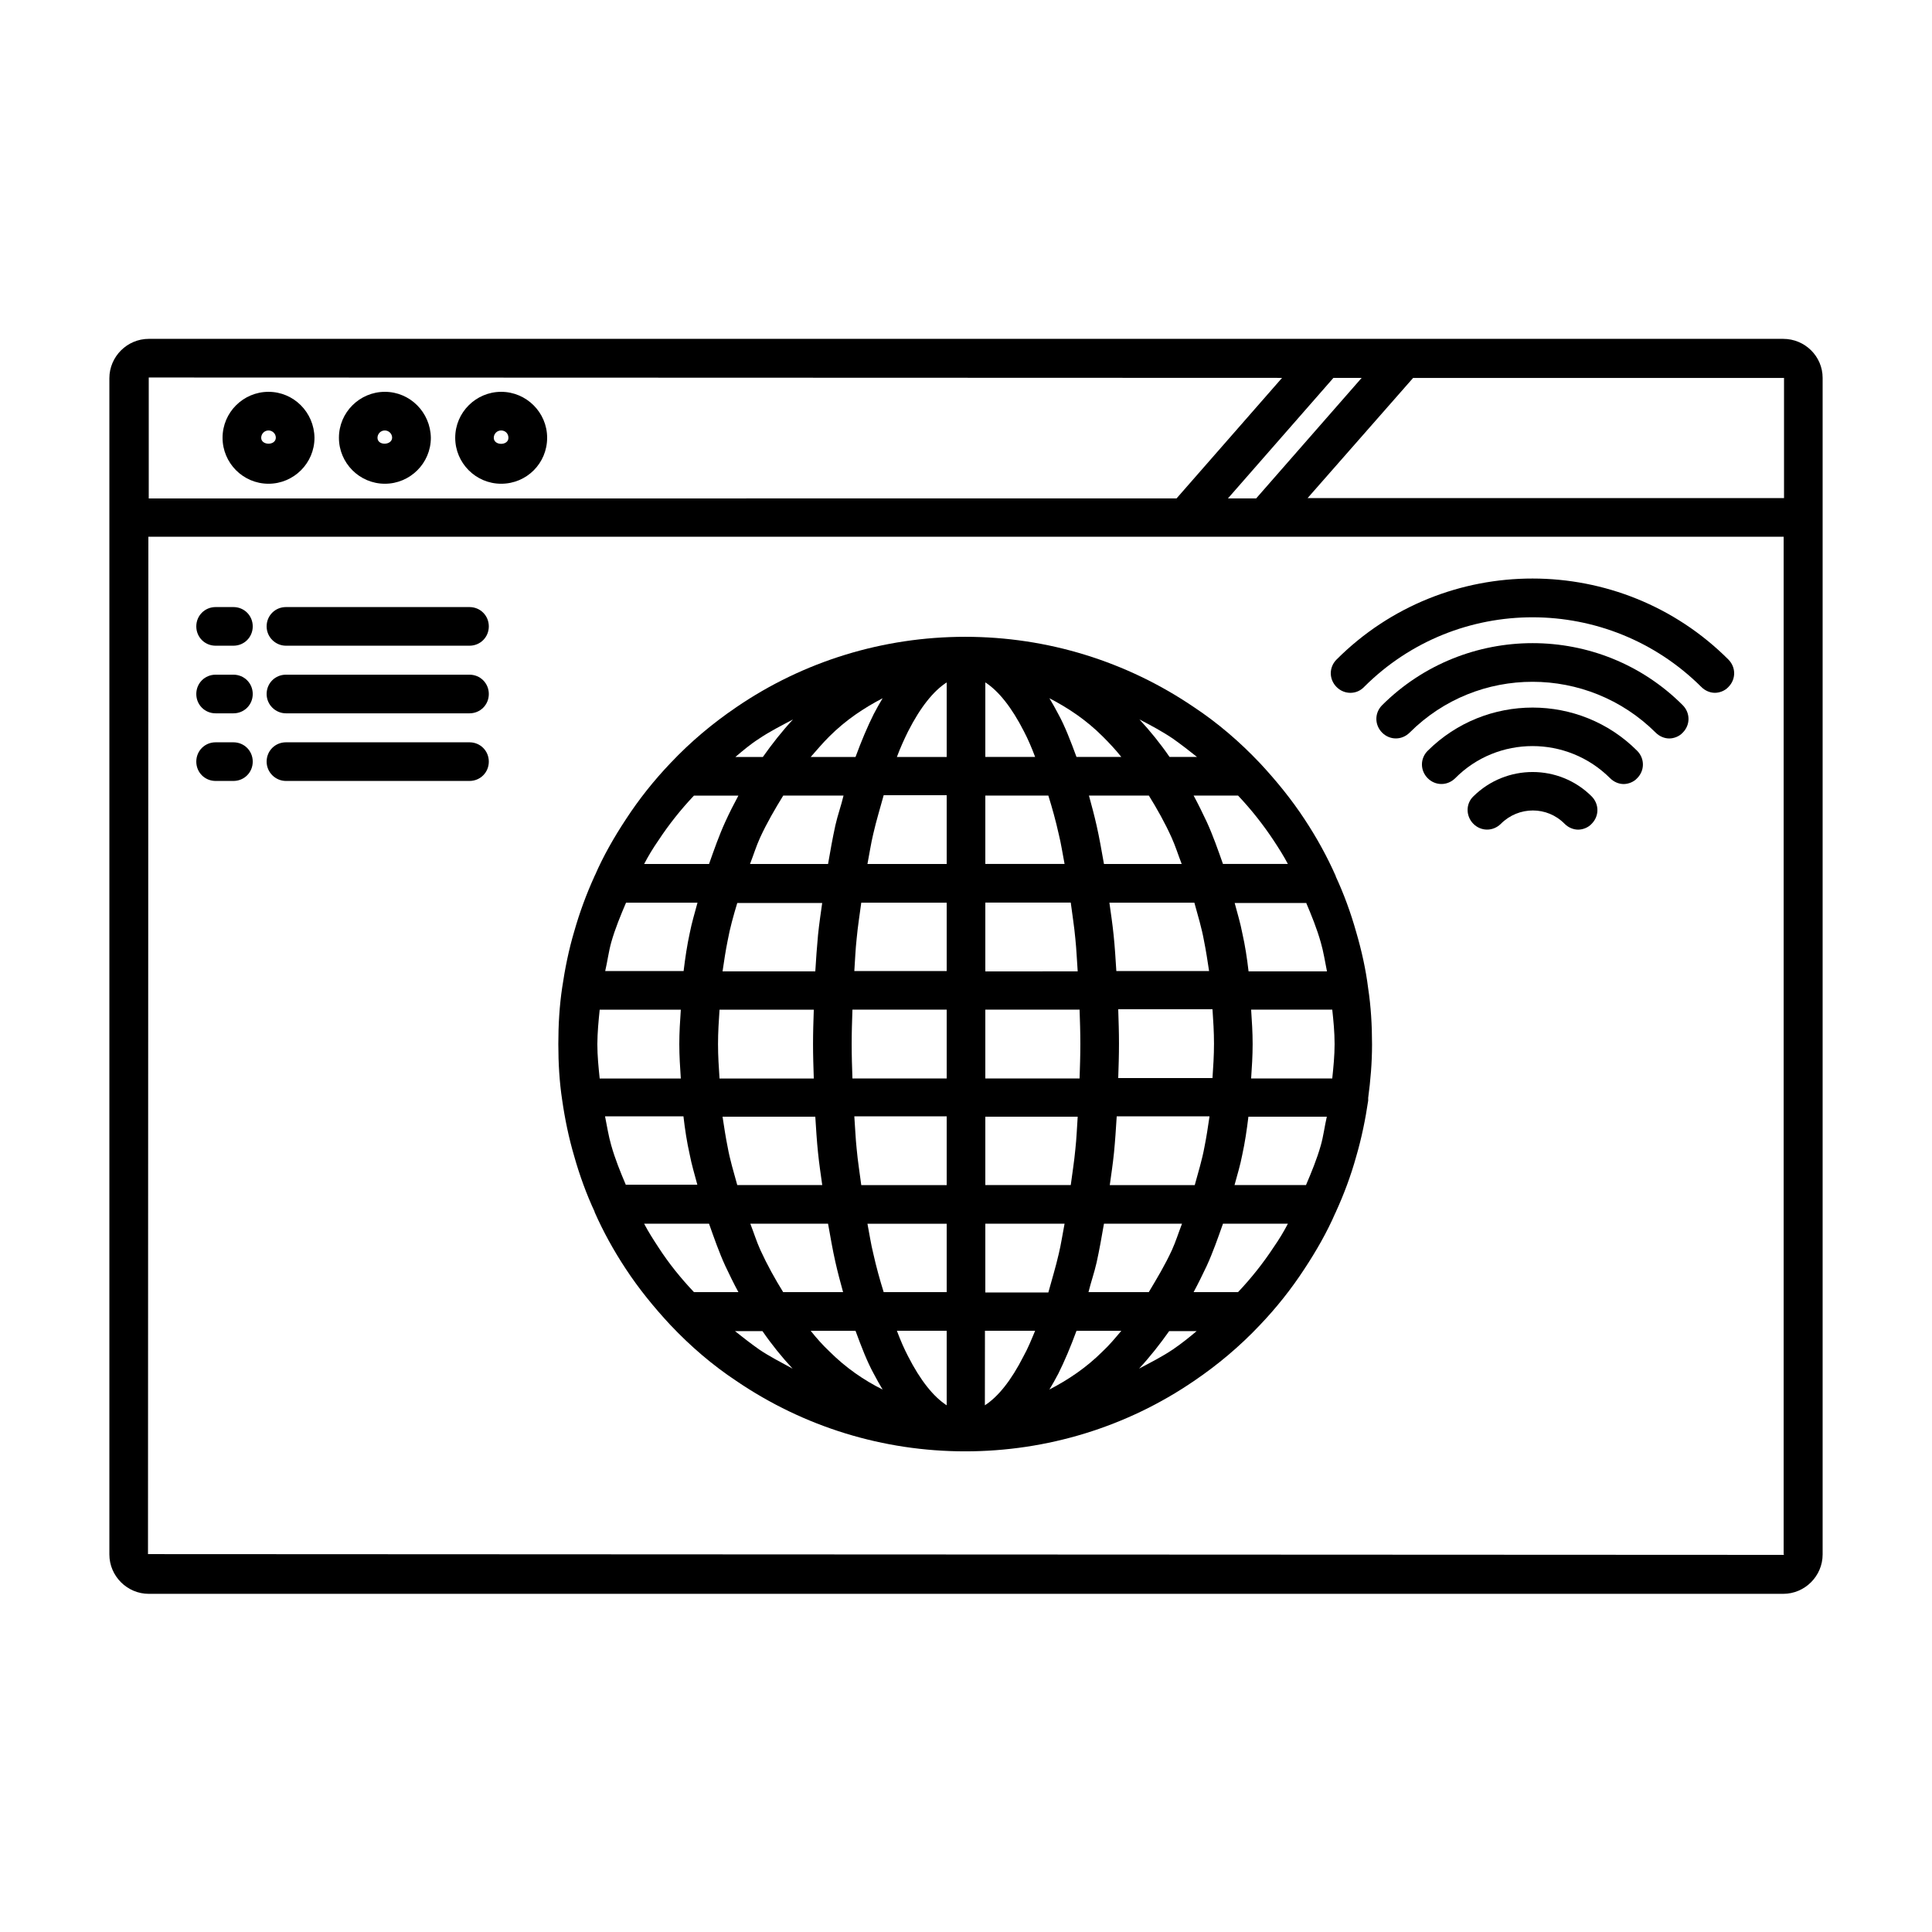 <?xml version="1.0" encoding="UTF-8"?>
<svg width="1200pt" height="1200pt" version="1.1" viewBox="0 0 1200 1200" xmlns="http://www.w3.org/2000/svg">
 <path d="m847.22 426.71c57.844-57.844 151.69-57.609 209.53 0 2.391 2.391 5.531 3.609 8.391 3.609s6.234-1.219 8.391-3.609c4.781-4.781 4.781-12.234 0-17.062-66.938-66.938-176.16-67.219-243.37 0-4.781 4.781-4.781 12.234 0 17.062s12.469 4.828 17.062 0z"/>
 <path d="m858.47 438c-4.781 4.781-4.781 12.234 0 17.062 4.781 4.781 12.234 4.781 17.062 0 42.234-42.234 110.62-42 152.86 0 2.391 2.391 5.531 3.609 8.391 3.609s6.234-1.219 8.391-3.609c4.781-4.781 4.781-12.234 0-17.062-51.328-51.375-135.1-51.375-186.71 0z"/>
 <path d="m886.78 466.31c-4.781 4.781-4.781 12.234 0 17.062 4.781 4.781 12.234 4.781 17.062 0 26.391-26.625 69.609-26.625 96.234 0 2.391 2.391 5.531 3.609 8.391 3.609s6.234-1.219 8.391-3.609c4.781-4.781 4.781-12.234 0-17.062-35.719-35.766-94.078-35.766-130.08 0z"/>
 <path d="m915.14 494.63c-4.781 4.547-4.781 12.234 0 17.062 4.781 4.781 12.234 4.781 17.062 0 11.062-11.062 28.781-11.062 39.609 0 2.391 2.391 5.531 3.609 8.391 3.609s6.234-1.219 8.391-3.609c4.781-4.781 4.781-12.234 0-17.062-20.203-20.156-53.062-20.156-73.453 0z"/>
 <path d="m1107.6 210.47h-1015.2c-13.453 0-24.469 11.062-24.469 24.469v730.55c0 13.453 11.062 24.469 24.469 24.469h1015.2c13.453 0 24.469-11.062 24.469-24.469v-730.78c0-13.406-11.016-24.234-24.469-24.234zm-261.84 24.234-65.531 74.859h-17.531l65.531-74.859zm-753.37-0.234 703.92 0.234-65.531 74.859-638.39 0.047zm1015.7 730.82c0 0.234-0.234 0.469-0.469 0.469l-1015.7-0.469 0.234-631.92h1015.7v631.92zm0-655.92h-295.92l65.531-74.625h230.39z"/>
 <path d="m166.78 243.37c-15.609 0-28.547 12.703-28.547 28.547 0 15.609 12.703 28.547 28.547 28.547 15.609 0 28.547-12.703 28.547-28.547-0.188-15.844-12.938-28.547-28.547-28.547zm-4.547 28.547c0-2.391 1.922-4.547 4.547-4.547 2.391 0 4.547 1.922 4.547 4.547-0.188 5.016-9.094 4.781-9.094 0z"/>
 <path d="m239.06 243.37c-15.609 0-28.547 12.703-28.547 28.547 0 15.609 12.703 28.547 28.547 28.547 15.609 0 28.547-12.703 28.547-28.547-0.234-15.844-12.984-28.547-28.547-28.547zm-4.594 28.547c0-2.391 1.922-4.547 4.547-4.547 2.391 0 4.547 1.922 4.547 4.547-0.188 4.781-9.094 5.016-9.094 0z"/>
 <path d="m311.29 243.37c-15.609 0-28.547 12.703-28.547 28.547 0 15.609 12.703 28.547 28.547 28.547s28.547-12.703 28.547-28.547-12.984-28.547-28.547-28.547zm-4.594 28.547c0-2.391 1.922-4.547 4.547-4.547s4.547 1.922 4.547 4.547c0.047 5.016-9.094 5.016-9.094 0z"/>
 <path d="m356.63 718.08c3.375 12 7.688 23.766 12.703 34.547v0.234c5.297 12 11.766 23.766 19.219 35.062 8.156 12.469 17.766 24.234 27.844 35.062l0.234 0.234c12.234 12.938 25.922 24.703 40.781 34.547 42 28.547 91.219 43.688 142.08 43.688s100.31-15.141 142.08-43.688c14.859-10.078 28.547-21.609 40.781-34.547 10.312-10.781 19.688-22.547 27.844-35.062 7.453-11.297 14.156-23.062 19.219-34.781 0 0 0-0.234 0.234-0.234v-0.234c5.062-11.062 9.375-22.547 12.703-34.547 3.375-11.531 5.766-23.297 7.453-34.781v-1.688c1.453-10.781 2.391-21.844 2.391-33.141 0-12-0.703-23.766-2.391-34.781-1.453-11.766-4.078-23.531-7.453-35.062-3.375-12-7.688-23.766-12.703-34.547v-0.234c-5.297-12-11.766-23.766-19.219-35.062-8.156-12.469-17.766-24.234-27.844-35.062l-0.234-0.234c-12.234-12.938-25.922-24.703-40.781-34.547-42-28.547-91.219-43.688-142.08-43.688s-100.31 15.141-142.08 43.688c-14.859 10.078-28.547 21.609-40.781 34.547-10.312 10.781-19.688 22.547-27.844 35.062-7.453 11.297-14.156 23.062-19.219 34.781 0 0 0 0.234-0.234 0.234v0.234c-5.062 11.062-9.375 22.781-12.703 34.547-3.375 11.297-5.766 23.297-7.453 34.781-1.688 11.297-2.391 23.062-2.391 35.062s0.703 23.766 2.391 34.781c1.688 11.812 4.125 23.531 7.453 34.828zm328.31 121.22c-10.312 10.312-21.609 17.766-33.141 23.766 1.922-3.141 3.609-6.234 5.531-9.844 3.844-7.688 7.688-16.781 11.297-26.625h27.844c-3.844 4.547-7.406 8.859-11.531 12.703zm9.609-169.69c0.234-6.938 0.469-13.922 0.469-21.375 0-7.219-0.234-14.156-0.469-21.375h58.547c0.469 6.938 0.938 13.922 0.938 21.375s-0.469 14.391-0.938 21.375zm56.672 24c-0.938 6.469-1.922 12.938-3.141 18.938-1.453 7.922-3.844 15.609-6 23.531h-52.781c0.938-6.703 1.922-13.219 2.625-20.156 0.703-7.219 1.219-14.859 1.688-22.547h57.609zm-57.844-90.469c-0.469-7.453-0.938-15.141-1.688-22.312-0.703-6.938-1.688-13.453-2.625-20.156h52.781c2.156 7.922 4.547 15.609 6 23.766 1.219 6 2.156 12.234 3.141 18.703zm-7.688-66.516c-1.453-8.156-2.859-16.312-4.547-23.766-1.453-6.469-3.141-12.703-4.781-18.703h37.219c5.062 8.156 10.078 17.062 14.156 26.156 2.391 5.297 4.078 10.781 6.234 16.312zm-4.547 247.45c1.688-7.688 3.141-15.844 4.547-24h48.469c-2.156 5.531-3.844 11.062-6.234 16.312-4.312 9.375-9.375 17.766-14.391 26.156h-37.453c1.453-6 3.609-12 5.062-18.469zm47.484 54c-6.703 4.547-13.922 8.156-21.141 12 6.703-7.219 12.938-15.141 18.703-23.297h17.062c-4.547 3.844-9.328 7.688-14.625 11.297zm62.438-63.375c-6.469 9.844-13.922 19.219-22.078 27.844h-27.609c2.859-5.297 5.531-10.781 8.156-16.312 3.844-8.391 6.938-17.297 10.078-26.156h40.312c-2.625 5.062-5.531 9.844-8.859 14.625zm29.25-63.094c-2.391 8.391-5.766 16.547-9.141 24.469h-44.391c1.688-6.234 3.609-12.469 4.781-18.703 1.688-7.688 2.859-15.609 3.844-23.766h48.703c-1.406 6-2.109 12.234-3.797 18zm8.625-63.141c0 7.219-0.703 14.156-1.453 21.375h-50.391c0.469-6.938 0.938-13.922 0.938-21.375s-0.469-14.156-0.938-21.375h50.391c0.75 6.984 1.453 13.969 1.453 21.375zm-17.719-87.844c3.375 7.922 6.703 16.078 9.141 24.703 1.688 5.766 2.625 12 3.844 18h-48.703c-0.938-8.156-2.156-16.078-3.844-23.531-1.219-6.469-3.141-12.703-4.781-18.938h44.344zm-20.156-38.625c3.141 4.781 6.234 9.609 8.859 14.625h-40.312c-3.141-8.859-6.234-17.766-10.078-26.156-2.625-5.531-5.297-11.062-8.156-16.312h27.609c8.156 8.625 15.562 18 22.078 27.844zm-62.438-63.141c5.062 3.609 10.078 7.453 14.859 11.297h-17.062c-5.766-8.391-12-16.078-18.703-23.297 6.984 3.609 14.203 7.453 20.906 12zm-43.688-1.406c4.078 4.078 7.922 8.156 11.531 12.703h-27.844c-3.609-9.844-7.219-19.219-11.297-26.625-1.922-3.609-3.609-6.703-5.531-9.844 11.578 6 22.828 13.453 33.141 23.766zm-72.938-33.609c8.156 5.297 16.312 15.375 24 30.469 2.391 4.547 4.781 10.078 6.938 15.844h-30.938zm0 70.312h39.141c2.391 7.688 4.547 15.375 6.469 24 1.453 5.766 2.391 12.234 3.609 18.469h-49.219zm0 66.469h53.062c0.938 7.453 2.156 14.625 2.859 22.547 0.703 6.469 0.938 13.453 1.453 20.156l-57.375 0.047zm0 87.844v-21.375h58.547c0.234 6.938 0.469 13.922 0.469 21.375 0 7.219-0.234 14.156-0.469 21.375h-58.547zm0 45.141h57.375c-0.469 6.703-0.703 13.453-1.453 20.156-0.703 7.688-1.922 15.141-2.859 22.312h-53.062zm0 66.469h49.219c-1.219 6.234-2.156 12.703-3.609 18.703-1.922 8.391-4.312 16.078-6.469 24h-39.141zm0 66.469h30.938c-2.391 5.766-4.547 11.062-7.219 15.844-7.688 15.141-15.844 25.219-24 30.469l0.047-46.312zm-223.22-90.469c-3.375-7.922-6.703-16.078-9.141-24.703-1.688-5.766-2.625-12-3.844-18h48.703c0.938 8.156 2.156 16.078 3.844 23.531 1.219 6.469 3.141 12.703 4.781 18.938h-44.344zm20.156 38.625c-3.141-4.781-6.234-9.609-8.859-14.625h40.312c3.141 8.859 6.234 17.766 10.078 26.156 2.625 5.531 5.297 11.062 8.156 16.312h-27.609c-8.156-8.625-15.562-17.766-22.078-27.844zm105.38-14.625c1.453 8.156 2.859 16.312 4.547 23.766 1.453 6.469 3.141 12.703 4.781 18.703h-37.219c-5.062-8.156-9.844-16.781-14.156-26.156-2.391-5.297-4.078-10.781-6.234-16.312zm-56.391-24c-2.156-7.922-4.547-15.609-6-23.766-1.219-6-2.156-12.234-3.141-18.703h57.609c0.469 7.453 0.938 15.141 1.688 22.312 0.703 6.938 1.688 13.453 2.625 20.156zm60.938-223.45c-1.688 7.688-3.141 15.844-4.547 24h-48.469c2.156-5.531 3.844-11.062 6.234-16.312 4.312-9.375 9.375-18 14.391-26.156h37.453c-1.453 6.234-3.609 12-5.062 18.469zm-8.156 48c-0.938 6.703-1.922 13.219-2.625 20.156-0.703 7.453-1.219 14.859-1.688 22.547h-57.609c0.938-6.469 1.922-12.938 3.141-18.938 1.453-7.922 3.609-15.609 6-23.531h52.781zm-5.25 66.516c-0.234 6.938-0.469 13.922-0.469 21.375 0 7.219 0.234 14.156 0.469 21.375h-58.547c-0.469-6.938-0.938-13.922-0.938-21.375s0.469-14.391 0.938-21.375zm-34.078 210.94c-5.062-3.609-10.078-7.453-14.859-11.297h17.062c5.766 8.391 12 16.078 18.703 23.297-6.984-3.844-14.203-7.453-20.906-12zm43.688 1.219c-4.078-3.844-7.922-8.156-11.531-12.703h27.844c3.609 9.844 7.219 19.219 11.297 26.625 1.922 3.609 3.609 6.703 5.531 9.844-11.578-5.766-22.828-13.453-33.141-23.766zm72.938 33.562c-8.156-5.297-16.312-15.375-24-30.469-2.391-4.547-4.781-10.078-6.938-15.844h30.938zm0-70.312h-39.141c-2.391-7.688-4.547-15.375-6.469-24-1.453-5.766-2.391-12.234-3.609-18.469h49.219zm0-66.469h-53.062c-0.938-7.453-2.156-14.625-2.859-22.547-0.703-6.469-0.938-13.453-1.453-20.156h57.375zm0-87.609v21.375h-58.547c-0.234-6.938-0.469-13.922-0.469-21.375 0-7.219 0.234-14.156 0.469-21.375h58.547zm0-45.328h-57.375c0.469-6.703 0.703-13.453 1.453-20.156 0.703-7.688 1.922-15.141 2.859-22.312h53.062zm-24-148.82c7.688-15.141 15.844-25.219 24-30.469v46.312h-30.938c2.156-5.766 4.547-11.016 6.938-15.844zm24 39.844v42.469h-49.219c1.219-6.234 2.156-12.703 3.609-18.703 1.922-8.391 4.312-16.078 6.469-24h39.141zm-72.938-36.703c10.312-10.312 21.609-17.766 33.141-23.766-1.922 3.141-3.609 6.234-5.531 9.844-3.844 7.688-7.688 16.781-11.297 26.625h-27.844c3.844-4.312 7.406-8.625 11.531-12.703zm-43.688 1.406c6.703-4.547 13.922-8.156 21.141-12-6.703 7.219-12.938 15.141-18.703 23.297h-17.062c4.547-3.844 9.328-7.922 14.625-11.297zm-62.438 63.141c6.469-9.844 13.922-19.219 22.078-27.844h27.609c-2.859 5.297-5.531 10.547-8.156 16.312-3.844 8.391-6.938 17.297-10.078 26.156h-40.312c2.625-5.016 5.531-9.844 8.859-14.625zm-29.25 63.141c2.391-8.391 5.766-16.547 9.141-24.469h44.391c-1.688 6.234-3.609 12.703-4.781 18.703-1.688 7.688-2.859 15.609-3.844 23.766h-48.703c1.406-6 2.109-12 3.797-18zm-7.219 42h50.391c-0.469 6.938-0.938 13.922-0.938 21.375s0.469 14.156 0.938 21.375h-50.391c-0.703-6.938-1.453-13.922-1.453-21.375 0.047-7.453 0.75-14.438 1.453-21.375z"/>
 <path d="m133.92 401.06h11.062c6.703 0 12-5.297 12-12s-5.297-12-12-12h-11.062c-6.703 0-12 5.297-12 12s5.297 12 12 12z"/>
 <path d="m177.61 401.06h114c6.703 0 12-5.297 12-12s-5.297-12-12-12h-114c-6.703 0-12 5.297-12 12s5.531 12 12 12z"/>
 <path d="m133.92 443.06h11.062c6.703 0 12-5.297 12-12s-5.297-12-12-12h-11.062c-6.703 0-12 5.297-12 12s5.297 12 12 12z"/>
 <path d="m177.61 443.06h114c6.703 0 12-5.297 12-12s-5.297-12-12-12h-114c-6.703 0-12 5.297-12 12s5.531 12 12 12z"/>
 <path d="m133.92 485.06h11.062c6.703 0 12-5.297 12-12s-5.297-12-12-12h-11.062c-6.703 0-12 5.297-12 12s5.297 12 12 12z"/>
 <path d="m177.61 485.06h114c6.703 0 12-5.297 12-12s-5.297-12-12-12h-114c-6.703 0-12 5.297-12 12s5.531 12 12 12z"/>
</svg>
